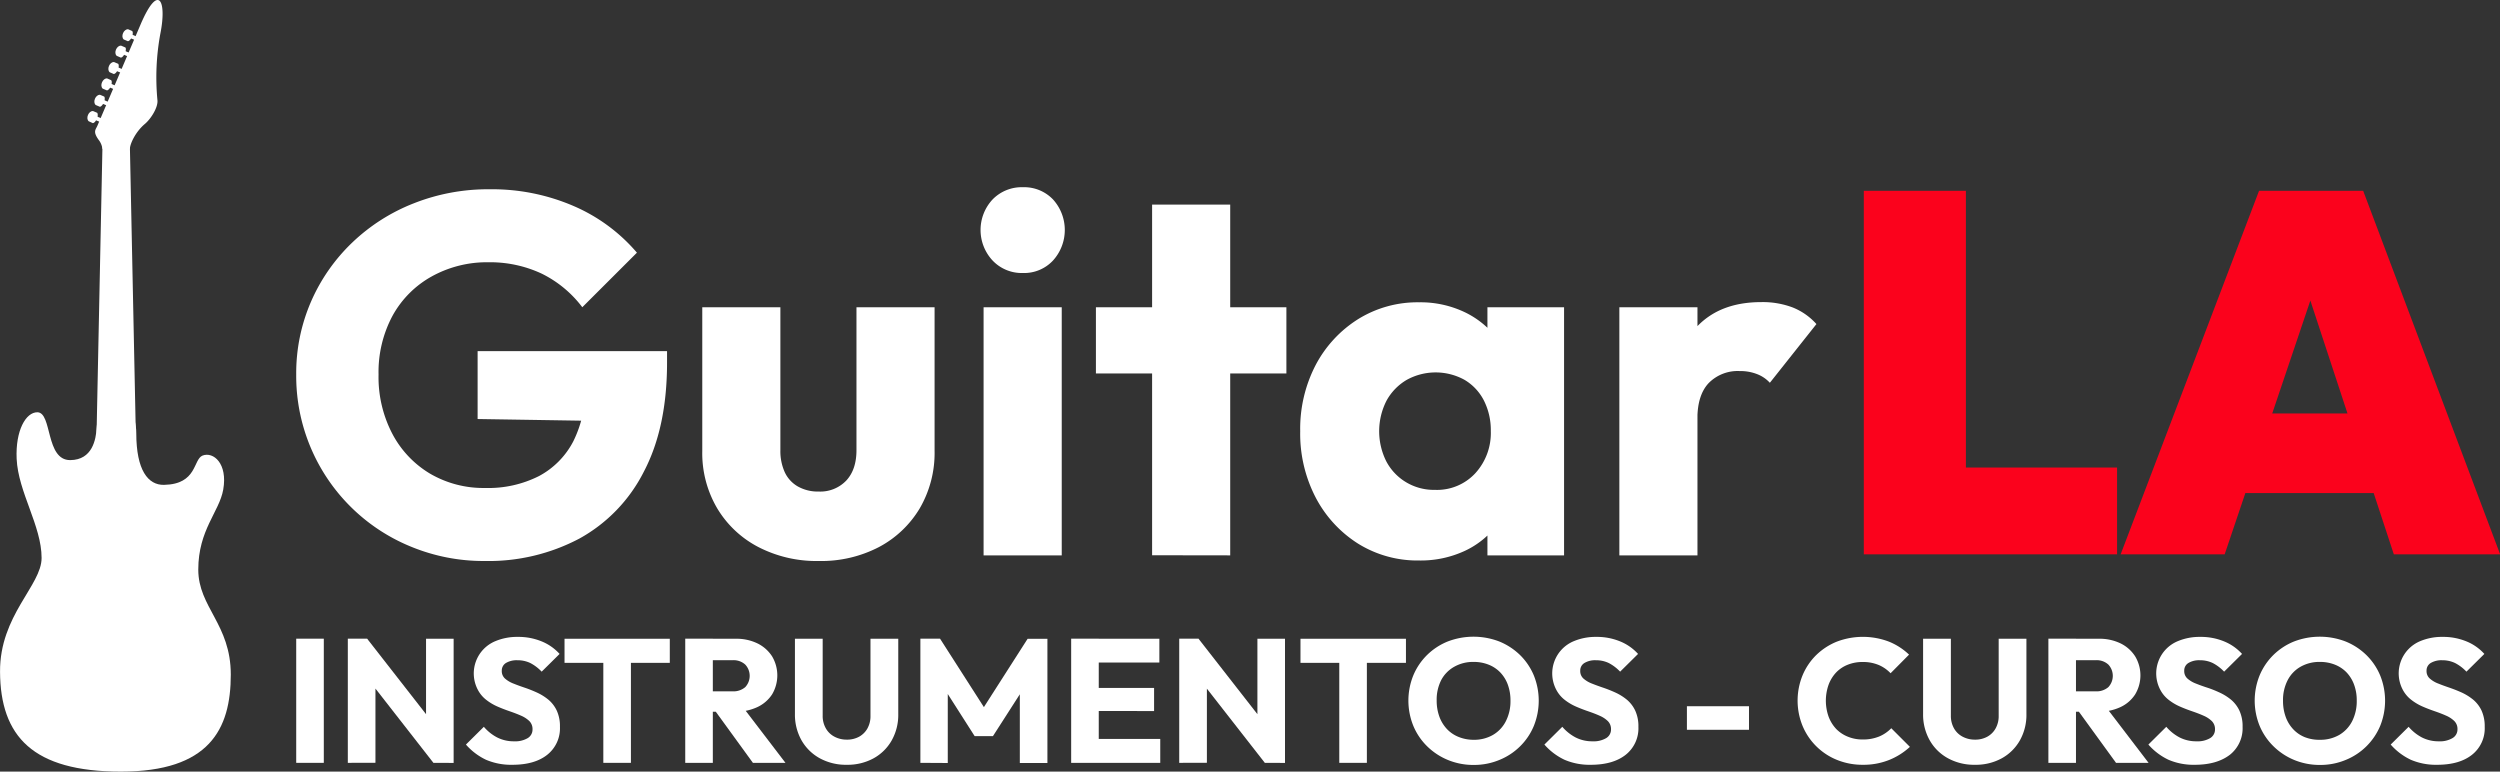 <svg id="Capa_1" data-name="Capa 1" xmlns="http://www.w3.org/2000/svg" viewBox="0 0 644.3 198.86"><rect x="0" y="0" width="644.3" height="198.86" fill="#333333" stroke="none"/><defs><style>.cls-1,.cls-2{fill:#fff;}.cls-2{fill-rule:evenodd;}.cls-3{fill:#FB021C;}</style></defs><path class="cls-1" d="M143.59,161.33a49,49,0,0,1-19-3.69A47.51,47.51,0,0,1,95,113.3a46.32,46.32,0,0,1,3.82-18.82,47,47,0,0,1,10.6-15.2A48.49,48.49,0,0,1,125.3,69.15a52,52,0,0,1,19.48-3.62,53.06,53.06,0,0,1,21.77,4.34,44.63,44.63,0,0,1,16.26,12L168.73,95.93a29.28,29.28,0,0,0-10.53-8.69,31.36,31.36,0,0,0-13.69-2.9A29.33,29.33,0,0,0,129.91,88,25.77,25.77,0,0,0,119.84,98.1a30.71,30.71,0,0,0-3.62,15.2,31.5,31.5,0,0,0,3.56,15.26,26.1,26.1,0,0,0,9.73,10.27,27.29,27.29,0,0,0,14.22,3.68,28.9,28.9,0,0,0,13.88-3.09,21.19,21.19,0,0,0,8.81-8.95,30.2,30.2,0,0,0,3.09-14.28l13.69,9.21-41.45-.66V107.25h48.82v3q0,16.71-6,28.1A40.51,40.51,0,0,1,168,155.54,50.07,50.07,0,0,1,143.59,161.33Z" transform="translate(-18.66 -16.75)"/><path class="cls-1" d="M229.66,161.33a32.65,32.65,0,0,1-15.6-3.62,26.65,26.65,0,0,1-10.59-10A28,28,0,0,1,199.65,133V95.93h20.13v36.84a13.22,13.22,0,0,0,1.12,5.66,8.21,8.21,0,0,0,3.36,3.68,10.44,10.44,0,0,0,5.4,1.32,9.24,9.24,0,0,0,7.1-2.83c1.75-1.89,2.63-4.49,2.63-7.83V95.93h20.13v37a28.35,28.35,0,0,1-3.81,14.81,26.89,26.89,0,0,1-10.53,10A32.22,32.22,0,0,1,229.66,161.33Z" transform="translate(-18.66 -16.75)"/><path class="cls-1" d="M282.29,87.11a10.35,10.35,0,0,1-7.83-3.23,11.54,11.54,0,0,1,0-15.72A10.47,10.47,0,0,1,282.29,65a10.27,10.27,0,0,1,7.76,3.16,11.71,11.71,0,0,1,0,15.72A10.15,10.15,0,0,1,282.29,87.11Zm-10.14,72.77V95.93h20.14v63.95Z" transform="translate(-18.66 -16.75)"/><path class="cls-1" d="M301.1,113V95.93h49.09V113Zm14.48,46.85V69.48h20.13v90.4Z" transform="translate(-18.66 -16.75)"/><path class="cls-1" d="M384.4,161.2a29,29,0,0,1-15.73-4.34A31.06,31.06,0,0,1,357.75,145a35.64,35.64,0,0,1-4-17.11,35.62,35.62,0,0,1,4-17.1A31,31,0,0,1,368.67,99a29,29,0,0,1,15.73-4.34,26.51,26.51,0,0,1,11.65,2.5,22.65,22.65,0,0,1,8.48,6.91,18.56,18.56,0,0,1,3.69,10.07v27.63a18.92,18.92,0,0,1-3.62,10.07,22,22,0,0,1-8.49,6.91A27,27,0,0,1,384.4,161.2ZM388.48,143a13.45,13.45,0,0,0,10.39-4.28,15.36,15.36,0,0,0,4-10.86,16.93,16.93,0,0,0-1.78-7.89,13.12,13.12,0,0,0-5-5.33,15.43,15.43,0,0,0-14.87,0A14,14,0,0,0,376,120a17.33,17.33,0,0,0-.06,15.66,13.72,13.72,0,0,0,5.13,5.39A14,14,0,0,0,388.48,143ZM402,159.88V142.64l3-15.52-3-15.53V95.93h19.75v63.95Z" transform="translate(-18.66 -16.75)"/><path class="cls-1" d="M436,159.88V95.93h20.13v63.95Zm20.13-35.14-8.42-6.58q2.51-11.18,8.42-17.37c4-4.12,9.43-6.18,16.45-6.18a21.92,21.92,0,0,1,8.1,1.38,16.29,16.29,0,0,1,6.11,4.28l-12,15.13a8.73,8.73,0,0,0-3.29-2.23,11.87,11.87,0,0,0-4.47-.79,10.49,10.49,0,0,0-8,3.09Q456.11,118.56,456.11,124.74Z" transform="translate(-18.66 -16.75)"/><path class="cls-1" d="M95,213.35v-32h7.11v32Z" transform="translate(-18.66 -16.75)"/><path class="cls-1" d="M108.3,213.35v-32h5l2.12,6.39v25.59Zm22.06,0-18.84-24.14,1.77-7.84,18.84,24.14Zm0,0-1.9-6.39V181.37h7.11v32Z" transform="translate(-18.66 -16.75)"/><path class="cls-1" d="M150.69,213.85a16.42,16.42,0,0,1-6.77-1.29,16,16,0,0,1-5.18-3.92l4.62-4.58a11.46,11.46,0,0,0,3.42,2.74,9.35,9.35,0,0,0,4.37,1,6.33,6.33,0,0,0,3.51-.82,2.56,2.56,0,0,0,1.24-2.26,2.88,2.88,0,0,0-.81-2.13,7.08,7.08,0,0,0-2.15-1.4c-.9-.4-1.88-.77-2.95-1.14s-2.13-.77-3.19-1.24a13.3,13.3,0,0,1-2.92-1.77,8,8,0,0,1-2.15-2.67A9,9,0,0,1,146.3,182a14.45,14.45,0,0,1,5.84-1.11,15.7,15.7,0,0,1,6.14,1.17,12.66,12.66,0,0,1,4.6,3.22l-4.62,4.57a11.14,11.14,0,0,0-2.92-2.22,7.47,7.47,0,0,0-3.33-.72,5.39,5.39,0,0,0-2.95.7,2.27,2.27,0,0,0-1.08,2,2.56,2.56,0,0,0,.81,2,7.13,7.13,0,0,0,2.15,1.29c.89.36,1.87.72,2.95,1.08s2.13.79,3.19,1.27a13.54,13.54,0,0,1,2.92,1.83,8.29,8.29,0,0,1,2.15,2.81,9.6,9.6,0,0,1,.82,4.19,8.69,8.69,0,0,1-3.26,7.18C157.53,213,154.53,213.85,150.69,213.85Z" transform="translate(-18.66 -16.75)"/><path class="cls-1" d="M164.15,187.58v-6.21h27.13v6.21Zm10,25.77V181.83h7.11v31.52Z" transform="translate(-18.66 -16.75)"/><path class="cls-1" d="M195.26,213.35v-32h7.11v32Zm5.44-13.18v-5.25h6.74a4.65,4.65,0,0,0,3.29-1.09,4.26,4.26,0,0,0,0-5.8,4.44,4.44,0,0,0-3.26-1.13H200.7v-5.53h7.6a12.35,12.35,0,0,1,5.58,1.2,9.37,9.37,0,0,1,3.76,3.33,9.59,9.59,0,0,1,0,9.81,9.14,9.14,0,0,1-3.81,3.28,13.06,13.06,0,0,1-5.75,1.18Zm12,13.18-10-13.77,6.52-1.77,11.87,15.54Z" transform="translate(-18.66 -16.75)"/><path class="cls-1" d="M236.93,213.85a14.06,14.06,0,0,1-7-1.68,12.14,12.14,0,0,1-4.71-4.64,13.42,13.42,0,0,1-1.69-6.77V181.37h7.15v19.8a6.39,6.39,0,0,0,.82,3.3,5.46,5.46,0,0,0,2.24,2.15,6.66,6.66,0,0,0,3.15.75,6.46,6.46,0,0,0,3.17-.75,5.5,5.5,0,0,0,2.15-2.13,6.45,6.45,0,0,0,.79-3.28V181.37h7.16V200.8a13.36,13.36,0,0,1-1.68,6.75,12,12,0,0,1-4.66,4.62A13.94,13.94,0,0,1,236.93,213.85Z" transform="translate(-18.66 -16.75)"/><path class="cls-1" d="M255.86,213.35v-32h5.07L273.52,201h-2.58l12.55-19.61h5.11v32h-7.11v-20l1.27.31-8.2,12.77h-4.71l-8.15-12.77,1.22-.31v20Z" transform="translate(-18.66 -16.75)"/><path class="cls-1" d="M294.72,213.35v-32h7.11v32Zm5.43-25.86v-6.12h17.3v6.12Zm0,12.5v-5.94h15.94V200Zm0,13.36v-6.16h17.53v6.16Z" transform="translate(-18.66 -16.75)"/><path class="cls-1" d="M322.57,213.35v-32h5l2.13,6.39v25.59Zm22.06,0-18.85-24.14,1.77-7.84,18.84,24.14Zm0,0L342.72,207V181.37h7.11v32Z" transform="translate(-18.66 -16.75)"/><path class="cls-1" d="M353.82,187.58v-6.21H381v6.21Zm10,25.77V181.83h7.11v31.52Z" transform="translate(-18.66 -16.75)"/><path class="cls-1" d="M398.52,213.89a17.17,17.17,0,0,1-6.68-1.27,16.65,16.65,0,0,1-5.37-3.53,15.91,15.91,0,0,1-3.57-5.28,17.29,17.29,0,0,1,0-13,16.09,16.09,0,0,1,3.53-5.24,16.33,16.33,0,0,1,5.32-3.49,18.51,18.51,0,0,1,13.32,0,16.74,16.74,0,0,1,5.34,3.49,16,16,0,0,1,3.55,5.26,17.37,17.37,0,0,1,0,13,15.92,15.92,0,0,1-3.53,5.25,16.22,16.22,0,0,1-5.32,3.51A16.93,16.93,0,0,1,398.52,213.89Zm-.09-6.48a9.7,9.7,0,0,0,5-1.26,8.55,8.55,0,0,0,3.33-3.56,11.28,11.28,0,0,0,1.18-5.27,11.79,11.79,0,0,0-.68-4.1,9,9,0,0,0-1.95-3.17,8.46,8.46,0,0,0-3-2,10.22,10.22,0,0,0-3.87-.71,9.86,9.86,0,0,0-5,1.25A8.47,8.47,0,0,0,390.1,192a11.12,11.12,0,0,0-1.18,5.28,12,12,0,0,0,.68,4.12,9.32,9.32,0,0,0,1.92,3.19,8.41,8.41,0,0,0,3,2.06A10.17,10.17,0,0,0,398.43,207.41Z" transform="translate(-18.66 -16.75)"/><path class="cls-1" d="M428.64,213.85a16.35,16.35,0,0,1-6.77-1.29,15.91,15.91,0,0,1-5.19-3.92l4.62-4.58a11.58,11.58,0,0,0,3.42,2.74,9.35,9.35,0,0,0,4.37,1,6.33,6.33,0,0,0,3.51-.82,2.57,2.57,0,0,0,1.25-2.26,2.89,2.89,0,0,0-.82-2.13,7,7,0,0,0-2.15-1.4c-.89-.4-1.87-.77-2.95-1.14s-2.13-.77-3.19-1.24a13.3,13.3,0,0,1-2.92-1.77,8,8,0,0,1-2.15-2.67A9,9,0,0,1,424.24,182a14.47,14.47,0,0,1,5.85-1.11,15.65,15.65,0,0,1,6.13,1.17,12.66,12.66,0,0,1,4.6,3.22l-4.62,4.57a11.14,11.14,0,0,0-2.92-2.22,7.47,7.47,0,0,0-3.33-.72,5.33,5.33,0,0,0-2.94.7,2.25,2.25,0,0,0-1.09,2,2.56,2.56,0,0,0,.81,2,7.13,7.13,0,0,0,2.15,1.29c.9.36,1.88.72,2.95,1.08s2.14.79,3.19,1.27a13.54,13.54,0,0,1,2.92,1.83,8.29,8.29,0,0,1,2.15,2.81,9.6,9.6,0,0,1,.82,4.19,8.69,8.69,0,0,1-3.26,7.18Q434.38,213.85,428.64,213.85Z" transform="translate(-18.66 -16.75)"/><path class="cls-1" d="M453.41,204.83v-6.07h16v6.07Z" transform="translate(-18.66 -16.75)"/><path class="cls-1" d="M498.74,213.85a17.43,17.43,0,0,1-6.63-1.25,16.13,16.13,0,0,1-8.9-8.79,17.24,17.24,0,0,1,0-13,15.88,15.88,0,0,1,3.53-5.24,16.42,16.42,0,0,1,5.32-3.46,18.89,18.89,0,0,1,13.41,0,16.38,16.38,0,0,1,5.19,3.35l-4.76,4.8a9.1,9.1,0,0,0-3.06-2.13,10.44,10.44,0,0,0-4.14-.77,10.12,10.12,0,0,0-3.83.7,8.37,8.37,0,0,0-3,2,9.41,9.41,0,0,0-1.95,3.17,12.36,12.36,0,0,0,0,8.2,9.51,9.51,0,0,0,1.95,3.17,8.66,8.66,0,0,0,3,2,9.76,9.76,0,0,0,3.83.73,10.91,10.91,0,0,0,4.26-.77,9.41,9.41,0,0,0,3.12-2.13l4.8,4.8a17.5,17.5,0,0,1-5.28,3.35A17.76,17.76,0,0,1,498.74,213.85Z" transform="translate(-18.66 -16.75)"/><path class="cls-1" d="M527.64,213.85a14,14,0,0,1-6.95-1.68,12,12,0,0,1-4.71-4.64,13.43,13.43,0,0,1-1.7-6.77V181.37h7.16v19.8a6.48,6.48,0,0,0,.81,3.3,5.46,5.46,0,0,0,2.24,2.15,6.66,6.66,0,0,0,3.15.75,6.43,6.43,0,0,0,3.17-.75,5.44,5.44,0,0,0,2.15-2.13,6.45,6.45,0,0,0,.8-3.28V181.37h7.15V200.8a13.36,13.36,0,0,1-1.68,6.75,12,12,0,0,1-4.66,4.62A13.89,13.89,0,0,1,527.64,213.85Z" transform="translate(-18.66 -16.75)"/><path class="cls-1" d="M546.57,213.35v-32h7.11v32ZM552,200.17v-5.25h6.74a4.65,4.65,0,0,0,3.29-1.09,4.26,4.26,0,0,0,0-5.8,4.44,4.44,0,0,0-3.26-1.13H552v-5.53h7.6a12.35,12.35,0,0,1,5.58,1.2,9.27,9.27,0,0,1,3.75,3.33,9.53,9.53,0,0,1,0,9.81,9,9,0,0,1-3.8,3.28,13.06,13.06,0,0,1-5.75,1.18Zm12,13.18-10-13.77,6.52-1.77,11.87,15.54Z" transform="translate(-18.66 -16.75)"/><path class="cls-1" d="M584.3,213.85a16.35,16.35,0,0,1-6.77-1.29,15.91,15.91,0,0,1-5.19-3.92l4.62-4.58a11.58,11.58,0,0,0,3.42,2.74,9.35,9.35,0,0,0,4.37,1,6.33,6.33,0,0,0,3.51-.82,2.57,2.57,0,0,0,1.25-2.26,2.89,2.89,0,0,0-.82-2.13,7,7,0,0,0-2.15-1.4c-.89-.4-1.87-.77-2.95-1.14s-2.13-.77-3.19-1.24a13.3,13.3,0,0,1-2.92-1.77,8,8,0,0,1-2.15-2.67A9,9,0,0,1,579.9,182a14.47,14.47,0,0,1,5.85-1.11,15.65,15.65,0,0,1,6.13,1.17,12.66,12.66,0,0,1,4.6,3.22l-4.62,4.57a11.14,11.14,0,0,0-2.92-2.22,7.47,7.47,0,0,0-3.33-.72,5.33,5.33,0,0,0-2.94.7,2.25,2.25,0,0,0-1.09,2,2.56,2.56,0,0,0,.81,2,7.13,7.13,0,0,0,2.15,1.29c.9.36,1.88.72,3,1.08s2.14.79,3.19,1.27a13.54,13.54,0,0,1,2.92,1.83,8.29,8.29,0,0,1,2.15,2.81,9.6,9.6,0,0,1,.82,4.19,8.69,8.69,0,0,1-3.26,7.18Q590,213.85,584.3,213.85Z" transform="translate(-18.66 -16.75)"/><path class="cls-1" d="M616.63,213.89a17.21,17.21,0,0,1-6.68-1.27,16.61,16.61,0,0,1-5.36-3.53,15.93,15.93,0,0,1-3.58-5.28,17.29,17.29,0,0,1,0-13,16.09,16.09,0,0,1,3.53-5.24,16.33,16.33,0,0,1,5.32-3.49,18.51,18.51,0,0,1,13.32,0,16.63,16.63,0,0,1,5.34,3.49,16,16,0,0,1,3.56,5.26,17.37,17.37,0,0,1,0,13,16.22,16.22,0,0,1-8.86,8.76A16.93,16.93,0,0,1,616.63,213.89Zm-.09-6.48a9.76,9.76,0,0,0,5-1.26,8.67,8.67,0,0,0,3.33-3.56,11.4,11.4,0,0,0,1.17-5.27,11.56,11.56,0,0,0-.68-4.1,9.12,9.12,0,0,0-1.94-3.17,8.5,8.5,0,0,0-3-2,10.22,10.22,0,0,0-3.87-.71,9.79,9.79,0,0,0-5,1.25,8.43,8.43,0,0,0-3.33,3.49,11.12,11.12,0,0,0-1.18,5.28,12,12,0,0,0,.68,4.12,9.18,9.18,0,0,0,1.93,3.19,8.37,8.37,0,0,0,3,2.06A10.21,10.21,0,0,0,616.54,207.41Z" transform="translate(-18.66 -16.75)"/><path class="cls-1" d="M646.75,213.85a16.39,16.39,0,0,1-6.77-1.29,15.91,15.91,0,0,1-5.19-3.92l4.62-4.58a11.71,11.71,0,0,0,3.42,2.74,9.38,9.38,0,0,0,4.37,1,6.33,6.33,0,0,0,3.51-.82A2.57,2.57,0,0,0,652,204.7a2.85,2.85,0,0,0-.82-2.13,7,7,0,0,0-2.15-1.4c-.89-.4-1.87-.77-2.94-1.14s-2.14-.77-3.19-1.24a13.3,13.3,0,0,1-2.92-1.77,8,8,0,0,1-2.16-2.67A9,9,0,0,1,642.36,182a14.45,14.45,0,0,1,5.84-1.11,15.73,15.73,0,0,1,6.14,1.17,12.62,12.62,0,0,1,4.59,3.22l-4.62,4.57a11,11,0,0,0-2.92-2.22,7.47,7.47,0,0,0-3.33-.72,5.38,5.38,0,0,0-2.94.7,2.25,2.25,0,0,0-1.09,2,2.54,2.54,0,0,0,.82,2,7,7,0,0,0,2.15,1.29q1.34.54,2.94,1.08c1.07.37,2.14.79,3.2,1.27a13.78,13.78,0,0,1,2.92,1.83,8.29,8.29,0,0,1,2.15,2.81,9.75,9.75,0,0,1,.81,4.19,8.66,8.66,0,0,1-3.26,7.18Q652.51,213.85,646.75,213.85Z" transform="translate(-18.66 -16.75)"/><path class="cls-2" d="M28.32,123c-3-.05-5.7,4.71-5.37,12,.39,8.57,6.43,17.27,6.43,25.55,0,7.09-10.81,14.78-10.71,29.35.1,16.6,8.4,25.71,31.15,25.71s28.32-10.87,28.32-25c0-13-8.38-17.35-8.38-27.07,0-10.22,5.42-14.88,6.43-20.6,1.19-6.77-2.56-9.85-5.33-8.78-2.46,1-1.34,7.37-9.92,7.55-4.12.09-7.16-3.77-7.16-13.33s-9.64-10.6-10.22-1.22c-.18,2.78-1.06,8.14-6.81,8.17C30.35,135.34,32.14,123.11,28.32,123Z" transform="translate(-18.66 -16.75)"/><polygon class="cls-2" points="24.62 124.69 35.27 124.69 33.42 35.05 26.46 35.05 24.62 124.69"/><path class="cls-2" d="M59.24,42.62A61.86,61.86,0,0,1,60,25.35c1.67-8.41-.47-13.15-5.12-2.27L43.74,49.2c-.44,1-1.17,1.46.31,3.55a4.71,4.71,0,0,1,1,2.35h7.09c0-1.18,1.37-4.32,3.87-6.42C57.55,47.38,59.4,44.46,59.24,42.62Z" transform="translate(-18.66 -16.75)"/><rect class="cls-1" x="52.94" y="24.84" width="1" height="3.38" transform="translate(-10.64 48.48) rotate(-66.84)"/><path class="cls-2" d="M51.63,27.38l-1.08-.46c-.85-.76,0-2.71,1.13-2.63l1.07.46C53.22,25.35,52.38,27.31,51.63,27.38Z" transform="translate(-18.66 -16.75)"/><rect class="cls-1" x="51.13" y="29.06" width="1" height="3.38" transform="translate(-15.62 49.37) rotate(-66.83)"/><path class="cls-2" d="M49.82,31.61l-1.08-.47c-.85-.76,0-2.71,1.13-2.63L51,29C51.41,29.57,50.57,31.53,49.82,31.61Z" transform="translate(-18.66 -16.75)"/><rect class="cls-1" x="49.33" y="33.28" width="1" height="3.38" transform="translate(-20.6 50.27) rotate(-66.82)"/><path class="cls-2" d="M48,35.83l-1.07-.46c-.85-.76,0-2.72,1.12-2.63l1.08.46C49.61,33.79,48.77,35.75,48,35.83Z" transform="translate(-18.66 -16.75)"/><rect class="cls-1" x="47.52" y="37.5" width="1" height="3.38" transform="translate(-25.57 51.19) rotate(-66.85)"/><path class="cls-2" d="M46.21,40.05l-1.08-.46c-.85-.76,0-2.72,1.13-2.63l1.07.46C47.8,38,47,40,46.21,40.05Z" transform="translate(-18.66 -16.75)"/><rect class="cls-1" x="45.72" y="41.73" width="1" height="3.38" transform="translate(-30.55 52.07) rotate(-66.83)"/><path class="cls-2" d="M44.4,44.27l-1.08-.46c-.85-.76,0-2.72,1.13-2.63l1.08.46C46,42.23,45.15,44.2,44.4,44.27Z" transform="translate(-18.66 -16.75)"/><rect class="cls-1" x="43.91" y="45.95" width="1" height="3.38" transform="translate(-35.53 52.97) rotate(-66.83)"/><path class="cls-2" d="M42.6,48.49,41.52,48c-.85-.76,0-2.72,1.12-2.63l1.08.46C44.19,46.46,43.35,48.42,42.6,48.49Z" transform="translate(-18.66 -16.75)"/><path class="cls-3" d="M499,159.62V65.93h26.31v93.69Zm21.45,0V137.25h43.82v22.37Z" transform="translate(-18.66 -16.75)"/><path class="cls-3" d="M565.19,159.62l35.67-93.69H627.7L663,159.62H635.6L609.41,80h9.47L592,159.62Zm23.17-15.79V123.3h52.37v20.53Z" transform="translate(-18.66 -16.75)"/></svg>